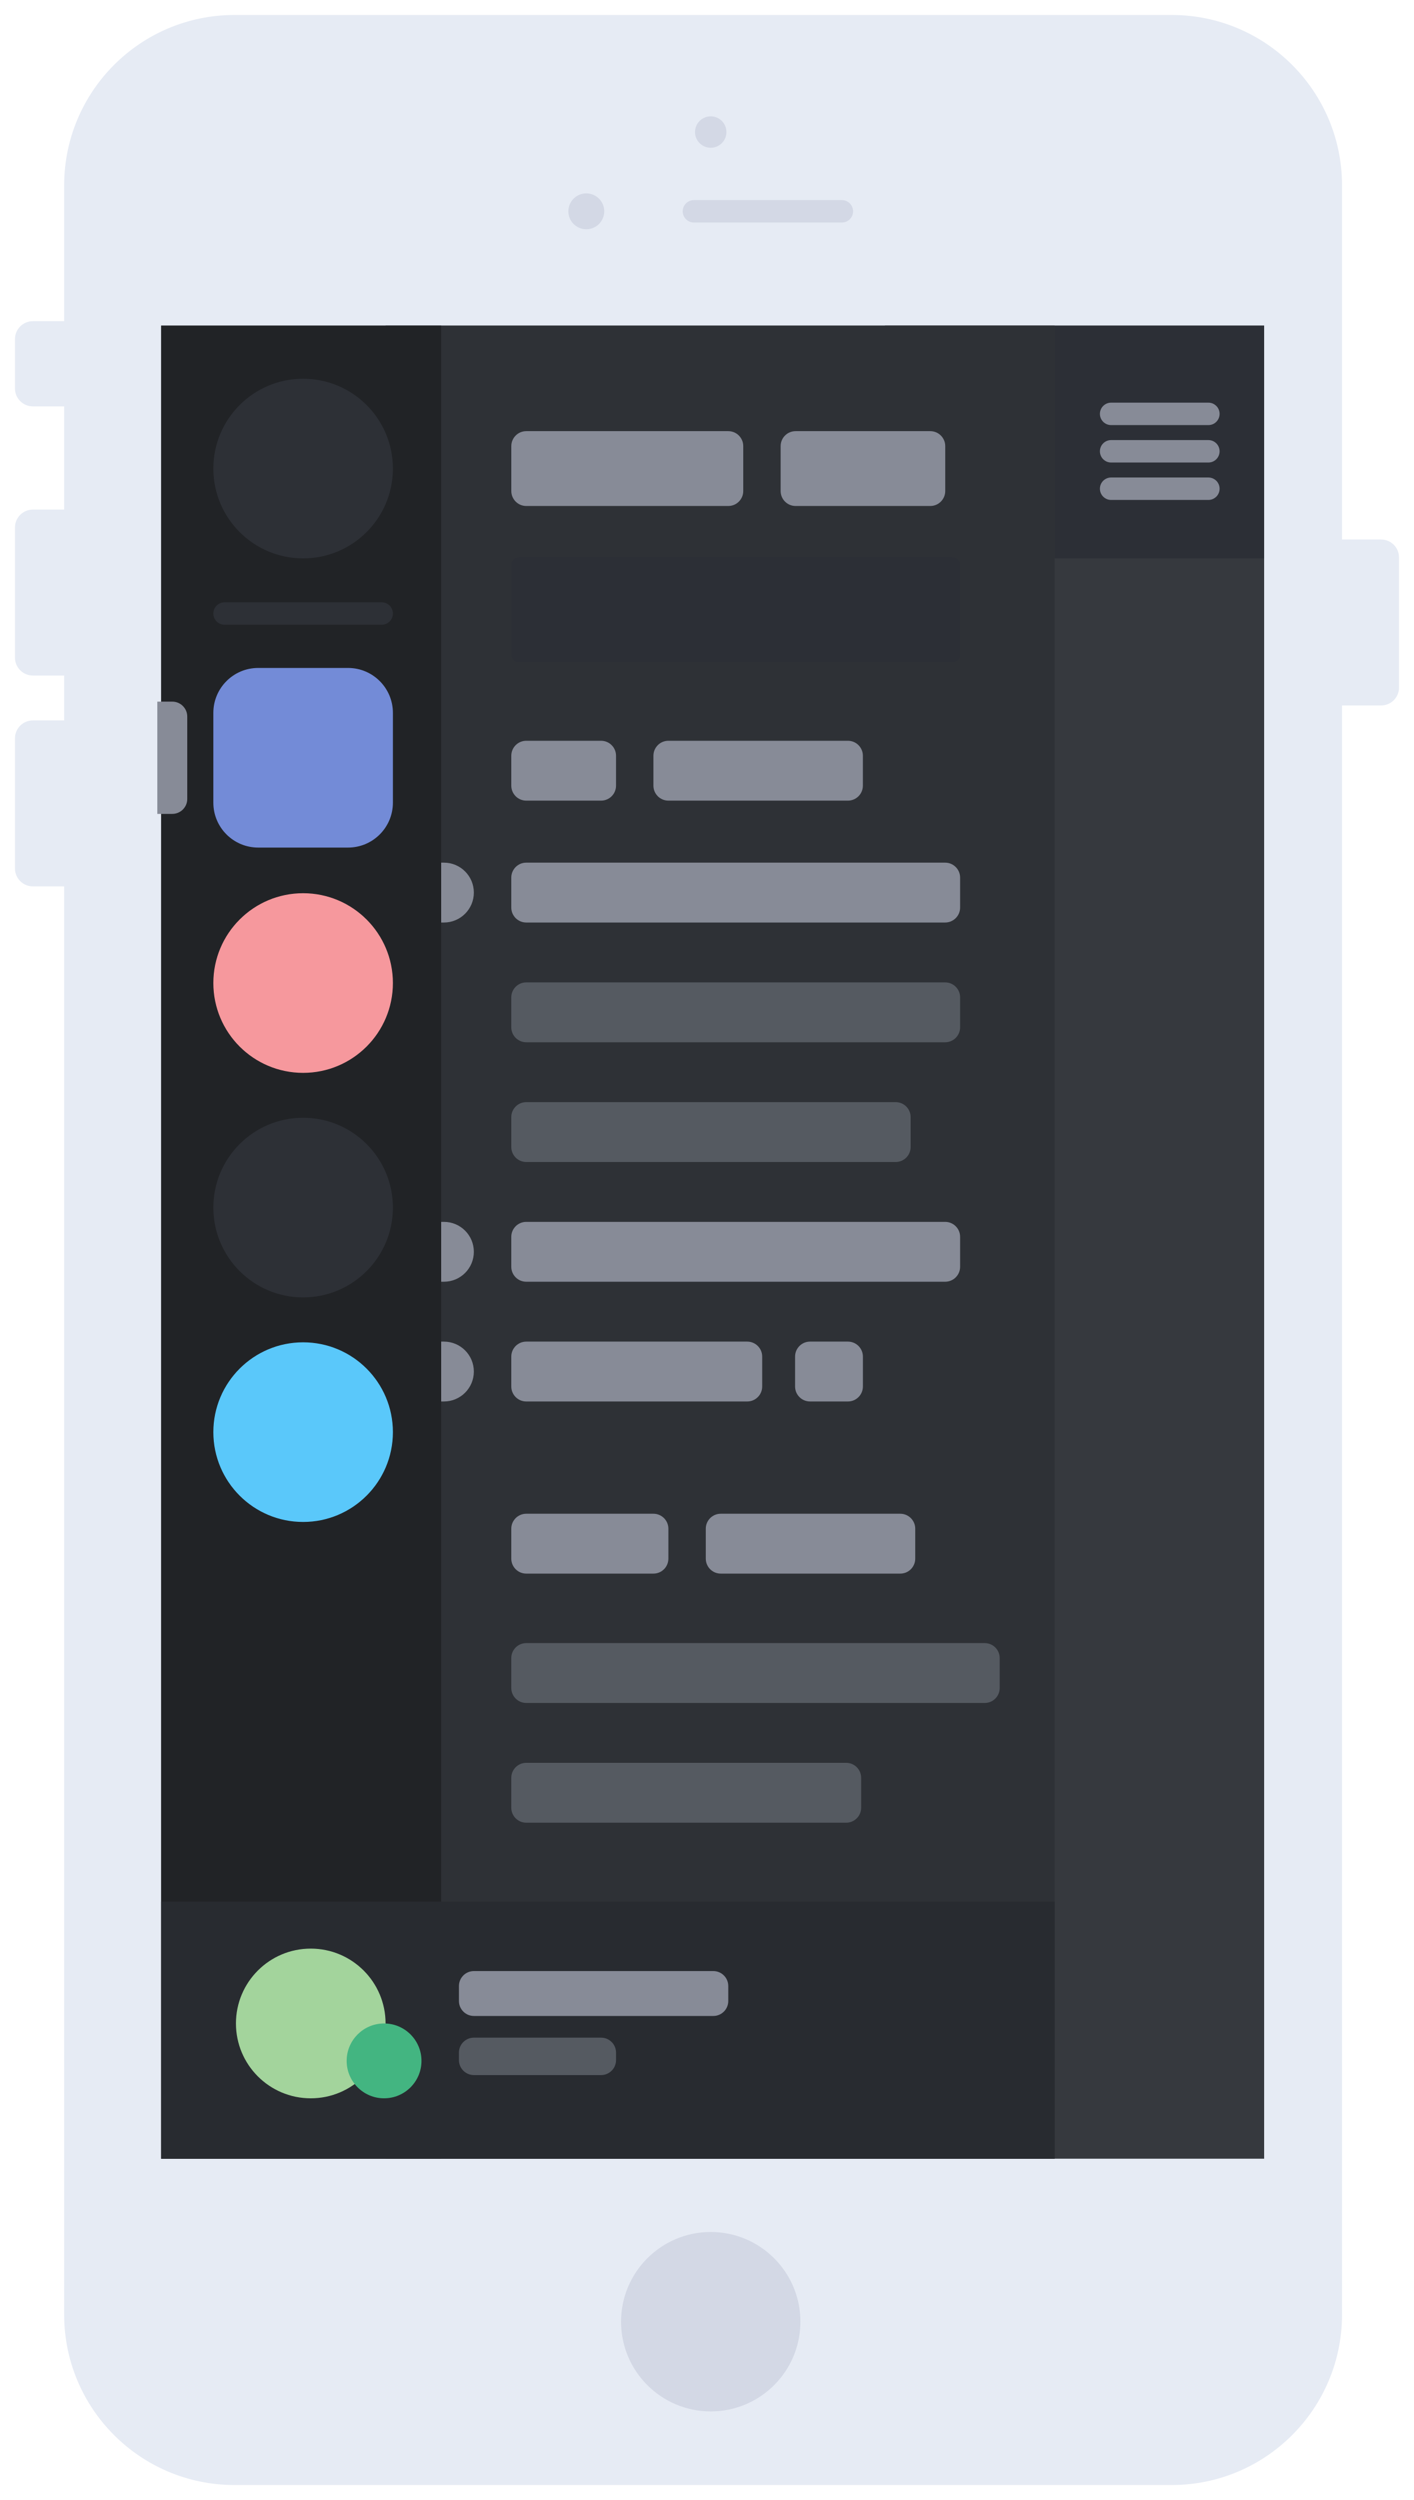 <svg xmlns="http://www.w3.org/2000/svg" xmlns:xlink="http://www.w3.org/1999/xlink" width="142" height="251"><defs><path id="a" d="M0 251h141.998V0H0z"/></defs><g fill="none" fill-rule="evenodd"><path fill="#E6EBF4" d="M10.058 40.802H3.304c-.995 0-1.801-.806-1.801-1.801v-4.955c0-.995.806-1.801 1.801-1.801h6.754v8.557zm0 27.023H3.304c-.995 0-1.801-.806-1.801-1.801v-13.061c0-.995.806-1.802 1.801-1.802h6.754v16.664zm128.636 3.006h-6.754V54.166h6.754c.995 0 1.801.807 1.801 1.802v13.061c0 .995-.806 1.801-1.801 1.801"/><path d="M138.694 70.831h-6.754V54.166h6.754c.995 0 1.801.807 1.801 1.802v13.061c0 .995-.806 1.801-1.801 1.801z"/><path fill="#E6EBF4" d="M10.058 88.993H3.304c-.995 0-1.801-.806-1.801-1.801v-13.061c0-.995.806-1.802 1.801-1.802h6.754v16.664z"/><path d="M10.058 40.802H3.304c-.995 0-1.801-.806-1.801-1.801v-4.955c0-.995.806-1.801 1.801-1.801h6.754v8.557zM1.503 66.023v-13.061c0-.995.806-1.801 1.801-1.801h6.754v16.664m-8.555 10.251v-3.945c0-.995.806-1.801 1.801-1.801h6.754v16.664H3.304c-.995 0-1.801-.806-1.801-1.801v-2.935"/><path fill="#E6EBF4" d="M117.663 249.497H23.554c-9.45 0-17.111-7.662-17.111-17.115V18.618c0-9.452 7.66-17.115 17.111-17.115h94.108c9.45 0 17.111 7.662 17.111 17.115V232.382c0 9.452-7.66 17.115-17.111 17.115"/><path d="M6.444 140.708V18.618c0-9.452 7.66-17.115 17.111-17.115h94.108c9.45 0 17.111 7.662 17.111 17.115V232.382c0 9.452-7.66 17.115-17.111 17.115H23.554c-9.45 0-17.111-7.662-17.111-17.115v-56.915m0-12.81v-12.824"/><path fill="#D3D8E5" d="M72.95 13.258c0 .87-.705 1.577-1.576 1.577-.87 0-1.576-.706-1.576-1.577 0-.87.705-1.577 1.576-1.577.871 0 1.576.706 1.576 1.577m-12.27 7.958c0 .995-.806 1.801-1.801 1.801-.995 0-1.802-.806-1.802-1.801 0-.995.807-1.801 1.802-1.801.995 0 1.801.806 1.801 1.801m23.865 1.126H69.686c-.622 0-1.126-.504-1.126-1.126 0-.622.504-1.126 1.126-1.126H84.545c.621 0 1.125.504 1.125 1.126 0 .621-.504 1.126-1.125 1.126M80.38 233.098c0-4.975-4.032-9.007-9.005-9.007-4.974 0-9.006 4.033-9.006 9.007s4.032 9.007 9.006 9.007c4.974 0 9.005-4.033 9.005-9.007"/><mask id="b" fill="#fff"><use xlink:href="#a"/></mask><path fill="#36393E" d="M16.181 216.734H126.95V32.695H16.181" mask="url(#b)"/><path fill="#2C2F36" d="M88.869 56.062h38.08V32.695H88.869" mask="url(#b)"/><path fill="#2E3136" d="M38.721 216.734h67.192V32.695H38.721" mask="url(#b)"/><path fill="#212326" d="M16.181 216.734h28.124V32.695H16.181" mask="url(#b)"/><path fill="#878B97" d="M15.799 70.443h1.503c.83 0 1.503.673 1.503 1.503v8.266c0 .83-.672 1.503-1.503 1.503h-1.503V70.443z" mask="url(#b)"/><path fill="#282B30" d="M16.181 216.734h89.732V190.921H16.181" mask="url(#b)"/><path fill="#F6989D" d="M39.457 98.697c0 4.98-4.037 9.018-9.016 9.018-4.979 0-9.016-4.038-9.016-9.018 0-4.98 4.037-9.018 9.016-9.018 4.979 0 9.016 4.038 9.016 9.018" mask="url(#b)"/><path fill="#2D3036" d="M39.457 47.044c0 4.98-4.037 9.018-9.016 9.018-4.979 0-9.016-4.038-9.016-9.018 0-4.98 4.037-9.018 9.016-9.018 4.979 0 9.016 4.038 9.016 9.018m0 74.197c0 4.98-4.037 9.018-9.016 9.018-4.979 0-9.016-4.038-9.016-9.018 0-4.98 4.037-9.018 9.016-9.018 4.979 0 9.016 4.038 9.016 9.018" mask="url(#b)"/><path fill="#5AC8FA" d="M39.457 143.786c0 4.98-4.037 9.018-9.016 9.018-4.979 0-9.016-4.038-9.016-9.018 0-4.98 4.037-9.018 9.016-9.018 4.979 0 9.016 4.038 9.016 9.018" mask="url(#b)"/><path fill="#A3D49C" d="M38.721 203.155c0 4.151-3.364 7.515-7.513 7.515-4.15 0-7.513-3.364-7.513-7.515s3.364-7.515 7.513-7.515c4.15 0 7.513 3.364 7.513 7.515" mask="url(#b)"/><path fill="#43B581" d="M42.327 206.912c0 2.075-1.682 3.757-3.757 3.757-2.074 0-3.757-1.683-3.757-3.757 0-2.075 1.682-3.757 3.757-3.757s3.757 1.683 3.757 3.757" mask="url(#b)"/><path fill="#2D3036" d="M38.33 62.725H22.552c-.622 0-1.127-.505-1.127-1.127 0-.622.505-1.127 1.127-1.127h15.778c.622 0 1.127.505 1.127 1.127 0 .622-.505 1.127-1.127 1.127" mask="url(#b)"/><path fill="#878B97" d="M121.351 42.68h-9.767c-.622 0-1.127-.505-1.127-1.127s.505-1.127 1.127-1.127h9.767c.622 0 1.127.505 1.127 1.127s-.505 1.127-1.127 1.127m0 3.757h-9.767c-.622 0-1.127-.505-1.127-1.127 0-.622.505-1.127 1.127-1.127h9.767c.622 0 1.127.505 1.127 1.127 0 .622-.505 1.127-1.127 1.127m0 3.757h-9.767c-.622 0-1.127-.505-1.127-1.127 0-.622.505-1.127 1.127-1.127h9.767c.622 0 1.127.505 1.127 1.127 0 .622-.505 1.127-1.127 1.127M71.634 202.403h-24.042c-.83 0-1.503-.673-1.503-1.503v-1.503c0-.83.672-1.503 1.503-1.503h24.042c.83 0 1.503.673 1.503 1.503v1.503c0 .83-.672 1.503-1.503 1.503" mask="url(#b)"/><path fill="#2C2F36" d="M95.676 66.483H52.099c-.415 0-.751-.337-.751-.751v-9.018c0-.415.337-.751.751-.751h43.577c.415 0 .751.337.751.751v9.018c0 .415-.337.751-.751.751" mask="url(#b)"/><path fill="#878B97" d="M94.916 92.621H52.849c-.829 0-1.503-.673-1.503-1.503v-3.005c0-.83.673-1.503 1.503-1.503h42.067c.829 0 1.503.673 1.503 1.503v3.005c0 .83-.673 1.503-1.503 1.503m-50.335 0h-.276v-6.011h.276c1.66 0 3.005 1.346 3.005 3.006 0 1.659-1.345 3.005-3.005 3.005" mask="url(#b)"/><path fill="#555A61" d="M94.916 104.643H52.849c-.829 0-1.503-.673-1.503-1.503v-3.005c0-.83.673-1.503 1.503-1.503h42.067c.829 0 1.503.673 1.503 1.503v3.005c0 .83-.673 1.503-1.503 1.503m-4.969 12.022H52.85c-.83 0-1.503-.673-1.503-1.503v-3.005c0-.83.672-1.503 1.503-1.503h37.097c.829 0 1.503.673 1.503 1.503v3.005c0 .83-.673 1.503-1.503 1.503" mask="url(#b)"/><path fill="#878B97" d="M94.916 128.686H52.849c-.829 0-1.503-.673-1.503-1.503v-3.005c0-.83.673-1.503 1.503-1.503h42.067c.829 0 1.503.673 1.503 1.503v3.005c0 .83-.673 1.503-1.503 1.503m-50.335 0h-.276v-6.011h.276c1.66 0 3.005 1.346 3.005 3.006 0 1.659-1.345 3.005-3.005 3.005m30.459 12.022H52.849c-.829 0-1.502-.673-1.502-1.503v-3.005c0-.83.672-1.503 1.502-1.503h22.191c.829 0 1.503.673 1.503 1.503v3.005c0 .83-.673 1.503-1.503 1.503m10.113 0h-3.806c-.829 0-1.502-.673-1.502-1.503v-3.005c0-.83.672-1.503 1.502-1.503h3.806c.829 0 1.503.673 1.503 1.503v3.005c0 .83-.673 1.503-1.503 1.503m-40.572 0h-.276v-6.011h.276c1.66 0 3.005 1.346 3.005 3.006 0 1.659-1.345 3.005-3.005 3.005m40.569-60.324H67.122c-.829 0-1.502-.673-1.502-1.503v-3.005c0-.83.672-1.503 1.502-1.503h18.029c.829 0 1.503.673 1.503 1.503v3.005c0 .83-.673 1.503-1.503 1.503m-24.789 0h-7.512c-.83 0-1.503-.673-1.503-1.503v-3.005c0-.83.672-1.503 1.503-1.503h7.512c.829 0 1.503.673 1.503 1.503v3.005c0 .83-.673 1.503-1.503 1.503" mask="url(#b)"/><path fill="#555A61" d="M98.891 170.978H52.849c-.829 0-1.503-.673-1.503-1.503v-3.005c0-.83.673-1.503 1.503-1.503h46.042c.829 0 1.503.673 1.503 1.503v3.005c0 .83-.673 1.503-1.503 1.503M84.978 182.999H52.849c-.829 0-1.503-.673-1.503-1.503v-3.005c0-.83.673-1.503 1.503-1.503H84.978c.829 0 1.503.673 1.503 1.503v3.005c0 .83-.673 1.503-1.503 1.503" mask="url(#b)"/><path fill="#878B97" d="M90.409 157.99H72.38c-.829 0-1.502-.673-1.502-1.503v-3.005c0-.83.672-1.503 1.502-1.503h18.029c.829 0 1.503.673 1.503 1.503v3.005c0 .83-.673 1.503-1.503 1.503m-24.789 0H52.849c-.829 0-1.503-.673-1.503-1.503v-3.005c0-.83.673-1.503 1.503-1.503h12.77c.829 0 1.503.673 1.503 1.503v3.005c0 .83-.673 1.503-1.503 1.503" mask="url(#b)"/><path fill="#555A61" d="M60.364 208.337H47.591c-.83 0-1.503-.673-1.503-1.503v-.751c0-.83.672-1.503 1.503-1.503h12.772c.83 0 1.503.673 1.503 1.503v.751c0 .83-.672 1.503-1.503 1.503" mask="url(#b)"/><path fill="#878B97" d="M93.422 50.802H79.898c-.83 0-1.503-.673-1.503-1.503v-4.509c0-.83.672-1.503 1.503-1.503h13.524c.83 0 1.503.673 1.503 1.503v4.509c0 .83-.672 1.503-1.503 1.503m-20.286 0H52.851c-.83 0-1.503-.673-1.503-1.503v-4.509c0-.83.672-1.503 1.503-1.503h20.286c.83 0 1.503.673 1.503 1.503v4.509c0 .83-.672 1.503-1.503 1.503" mask="url(#b)"/><path fill="#738BD7" d="M34.949 85.097h-9.016c-2.49 0-4.508-2.019-4.508-4.509v-9.018c0-2.49 2.018-4.509 4.508-4.509h9.016c2.49 0 4.508 2.019 4.508 4.509v9.018c0 2.49-2.018 4.509-4.508 4.509" mask="url(#b)"/><path d="M16.181 216.734H126.95V32.695H16.181z" mask="url(#b)"/></g></svg>